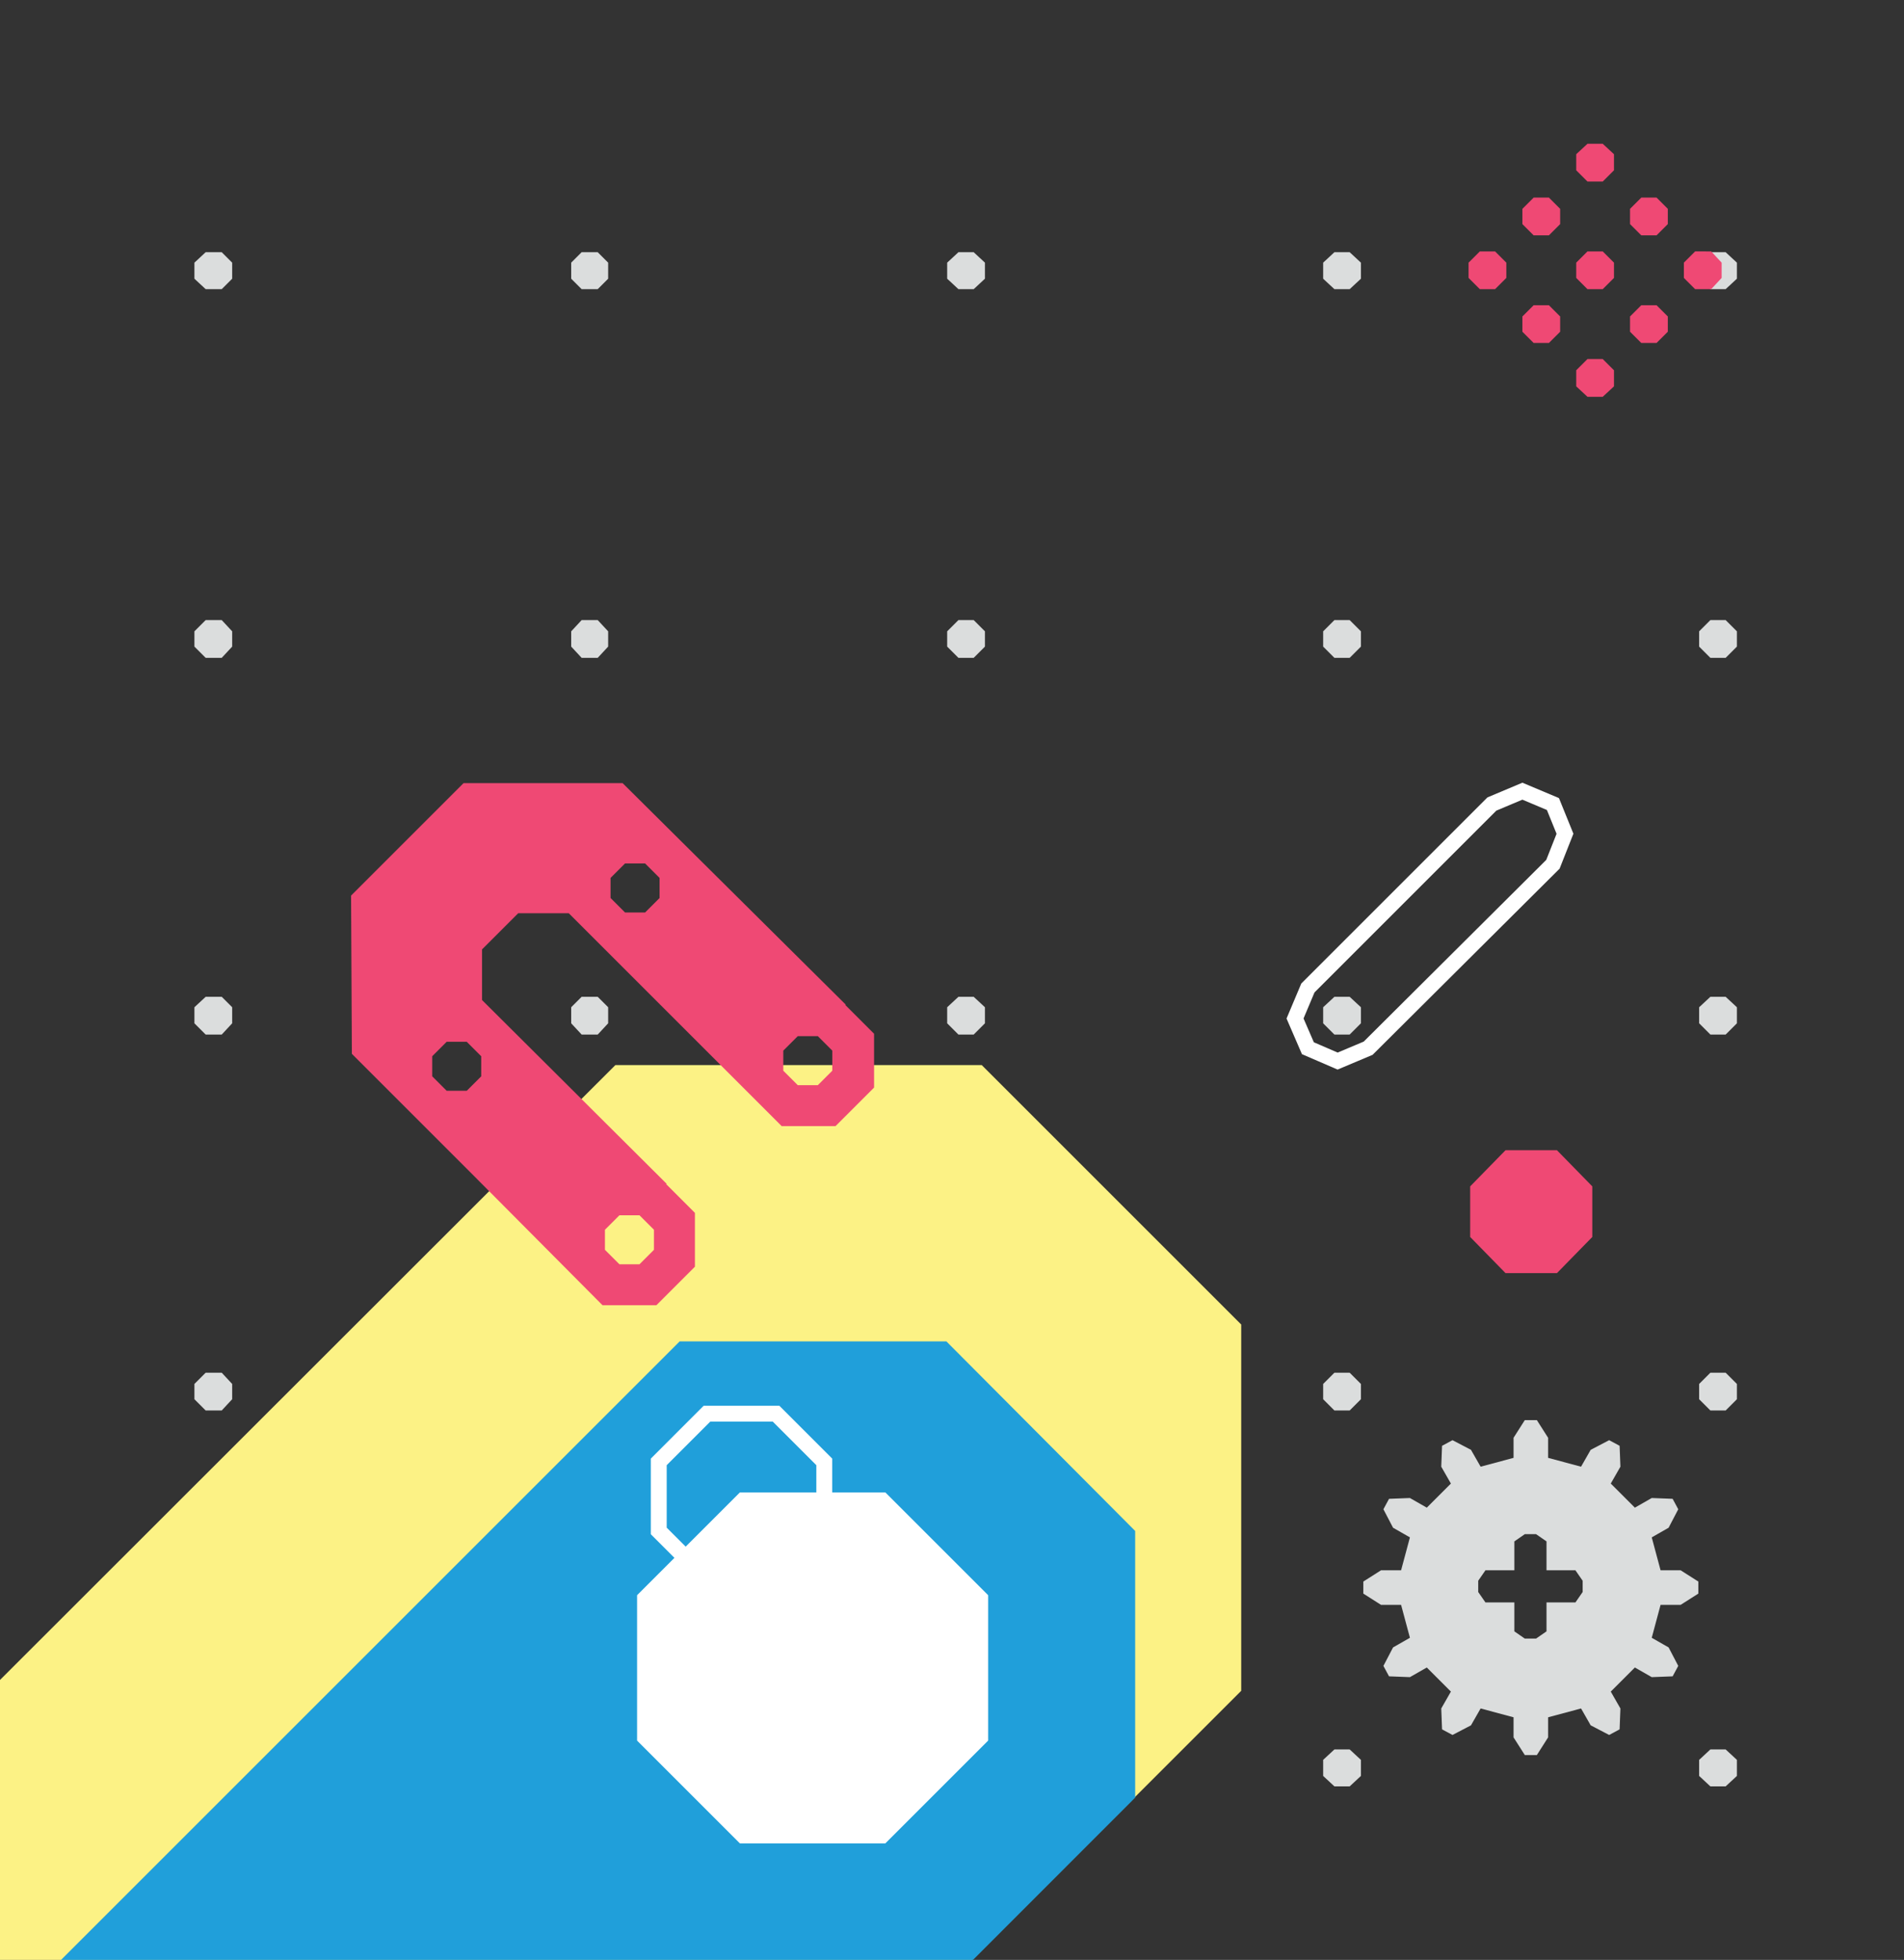 <?xml version="1.0" encoding="UTF-8"?> <svg xmlns="http://www.w3.org/2000/svg" xmlns:xlink="http://www.w3.org/1999/xlink" id="Layer_1" viewBox="0 0 237 244"><rect x="0" y="0" width="237" height="244" fill="#333333" stroke="none"/><style>.st0{clip-path:url(#SVGID_1_)}.st5{fill:#ef4974}</style><defs><path id="SVGID_5_" d="M0 0h237v244H0z"></path></defs><clipPath id="SVGID_1_"><use xlink:href="#SVGID_5_" overflow="visible"></use></clipPath><path clip-path="url(#SVGID_1_)" fill="#dbdddd" d="M25.6 36l-1.4-1.3v-2l1.4-1.3h2l1.3 1.3v2L27.6 36zM72.4 36l-1.3-1.3v-2l1.3-1.3h2l1.3 1.3v2L74.4 36zM119.3 36l-1.4-1.3v-2l1.4-1.3h1.9l1.4 1.3v2l-1.4 1.3zM166.1 36l-1.4-1.3v-2l1.4-1.3h1.9l1.4 1.3v2L168 36zM212.9 36l-1.4-1.3v-2l1.4-1.3h1.9l1.4 1.3v2l-1.4 1.3zM25.6 81.9l-1.4-1.4v-1.9l1.4-1.4h2l1.3 1.4v1.9l-1.3 1.4zM72.4 81.9l-1.3-1.4v-1.9l1.3-1.4h2l1.3 1.4v1.9l-1.3 1.4zM119.3 81.9l-1.4-1.4v-1.9l1.4-1.4h1.9l1.4 1.4v1.9l-1.4 1.4zM166.1 81.9l-1.4-1.4v-1.9l1.4-1.4h1.9l1.4 1.4v1.9l-1.4 1.4zM212.9 81.9l-1.4-1.4v-1.9l1.4-1.4h1.9l1.4 1.4v1.9l-1.4 1.4zM25.6 128.8l-1.4-1.4v-2l1.4-1.3h2l1.3 1.3v2l-1.3 1.4zM72.4 128.8l-1.3-1.4v-2l1.3-1.3h2l1.3 1.3v2l-1.3 1.4zM119.3 128.8l-1.4-1.4v-2l1.4-1.3h1.9l1.4 1.3v2l-1.4 1.4zM166.1 128.8l-1.4-1.4v-2l1.4-1.3h1.9l1.4 1.3v2l-1.4 1.4zM212.9 128.8l-1.4-1.4v-2l1.4-1.3h1.9l1.4 1.3v2l-1.4 1.4zM25.6 175.6l-1.4-1.4v-1.9l1.4-1.4h2l1.3 1.4v1.9l-1.3 1.4zM72.4 175.6l-1.3-1.4v-1.9l1.3-1.4h2l1.3 1.4v1.9l-1.3 1.4zM119.3 175.6l-1.4-1.4v-1.9l1.4-1.4h1.9l1.4 1.4v1.9l-1.4 1.4zM166.1 175.6l-1.4-1.4v-1.9l1.4-1.4h1.9l1.4 1.4v1.9l-1.4 1.4zM212.9 175.6l-1.4-1.4v-1.9l1.4-1.4h1.9l1.4 1.4v1.9l-1.4 1.4zM25.6 222.4l-1.4-1.3v-2l1.4-1.3h2l1.3 1.3v2l-1.3 1.3zM72.4 222.4l-1.3-1.3v-2l1.3-1.3h2l1.3 1.3v2l-1.3 1.3zM119.3 222.4l-1.4-1.3v-2l1.4-1.3h1.9l1.4 1.3v2l-1.4 1.3zM166.1 222.4l-1.4-1.3v-2l1.4-1.3h1.9l1.4 1.3v2l-1.4 1.3zM212.9 222.4l-1.4-1.3v-2l1.4-1.3h1.9l1.4 1.3v2l-1.4 1.3z"></path><path clip-path="url(#SVGID_1_)" fill="#fcf285" d="M76.6 132.6h45.6l32.3 32.3v45.6L-2.3 367.3l-78-77.9z"></path><path clip-path="url(#SVGID_1_)" fill="#209fda" d="M84.6 167h33.2l23.5 23.6v33.2l-128.9 129-56.8-56.8z"></path><path clip-path="url(#SVGID_1_)" fill="#ef4974" d="M199.5 17.9l1.4 1.3v2l-1.4 1.4h-1.9l-1.4-1.4v-2l1.4-1.3zM206.2 24.6l1.4 1.4v1.9l-1.4 1.4h-1.9l-1.4-1.4V26l1.4-1.4zM213 31.3l1.3 1.4v1.9L213 36h-2l-1.4-1.4v-1.9l1.4-1.4zM192.8 24.6l1.4 1.4v1.9l-1.4 1.4h-1.9l-1.4-1.4V26l1.4-1.4zM199.5 31.3l1.4 1.4v1.9l-1.4 1.4h-1.9l-1.4-1.4v-1.9l1.4-1.4zM206.2 38l1.4 1.4v1.9l-1.4 1.4h-1.9l-1.4-1.4v-1.9l1.4-1.4zM186.1 31.3l1.4 1.4v1.9l-1.4 1.4h-1.9l-1.4-1.4v-1.9l1.4-1.4zM192.8 38l1.4 1.4v1.9l-1.4 1.4h-1.9l-1.4-1.4v-1.9l1.4-1.4zM199.5 44.7l1.4 1.4v2l-1.4 1.3h-1.9l-1.4-1.3v-2l1.4-1.4z"></path><path clip-path="url(#SVGID_1_)" fill="none" stroke="#fff" stroke-width="1.947" stroke-miterlimit="10" d="M193.3 100.1l-3.8-1.6-3.8 1.6-22.9 22.9-1.6 3.8 1.6 3.7 3.7 1.6 3.8-1.6 23-22.9 1.5-3.8z"></path><path clip-path="url(#SVGID_1_)" fill="#ef4974" d="M193.8 143.2l4.4 4.5v6.3l-4.4 4.5h-6.4L183 154v-6.3l4.4-4.5z"></path><g class="st0"><path class="st5" d="M43.8 131.2l14.7 14.7L75 162.5h6.7l4.8-4.8V151l-3.6-3.6h.1l-23-22.9v-6.3l4.5-4.5h6.3l9.9 9.9 16.6 16.6h6.7l4.8-4.8v-6.7l-3.6-3.6h.1L77.5 97.5H57.7l-14 14 .1 19.7zm37.6 21.9v2.5l-1.8 1.8h-2.5l-1.8-1.8v-2.5l1.8-1.8h2.5l1.8 1.8zm-25.8-23.4h2.5l1.8 1.8v2.5l-1.8 1.8h-2.5l-1.8-1.8v-2.5l1.8-1.8zm48 1.1v2.5l-1.8 1.8h-2.5l-1.8-1.8v-2.5l1.8-1.8h2.5l1.8 1.8zm-25.8-23.3h2.5l1.8 1.8v2.5l-1.8 1.8h-2.5l-1.8-1.8v-2.5l1.8-1.8z"></path></g><path clip-path="url(#SVGID_1_)" fill="#fff" d="M92.1 185.8h18.1l12.8 12.8v18.1l-12.8 12.8H92.1l-12.8-12.8v-18.1z"></path><path clip-path="url(#SVGID_1_)" fill="none" stroke="#fff" stroke-width="1.976" stroke-miterlimit="10" d="M88 176h8.6l6 6v8.6l-6 6H88l-6-6V182z"></path><path d="M184.9 199.5l-.9-1.3v-1.4l.9-1.3h3.6v-3.6l1.3-.9h1.4l1.3.9v3.6h3.6l.9 1.3v1.4l-.9 1.3h-3.6v3.6l-1.3.9h-1.4l-1.3-.9v-3.6h-3.6m6.4-22.7h-1.5l-1.4 2.2v2.5l-4.1 1.1-1.2-2.1-2.3-1.2-1.3.7-.1 2.6 1.2 2.1-3 3-2.1-1.2-2.6.1-.7 1.3 1.2 2.3 2.1 1.2-1.1 4.1h-2.5l-2.2 1.4v1.5l2.2 1.4h2.5l1.1 4.1-2.1 1.2-1.2 2.3.7 1.3 2.6.1 2.1-1.2 3 3-1.2 2.1.1 2.6 1.3.7 2.3-1.2 1.2-2.1 4.1 1.1v2.5l1.4 2.2h1.5l1.4-2.2v-2.5l4.1-1.1 1.2 2.1 2.3 1.2 1.3-.7.1-2.6-1.2-2.1 3-3 2.1 1.2 2.6-.1.7-1.3-1.2-2.3-2.1-1.2 1.1-4.1h2.5l2.2-1.4v-1.5l-2.2-1.4h-2.5l-1.1-4.1 2.1-1.2 1.2-2.3-.7-1.3-2.6-.1-2.1 1.2-3-3 1.2-2.1-.1-2.6-1.3-.7-2.3 1.2-1.2 2.1-4.1-1.1V179l-1.4-2.2" clip-path="url(#SVGID_1_)" fill="#dbdddd"></path></svg> 